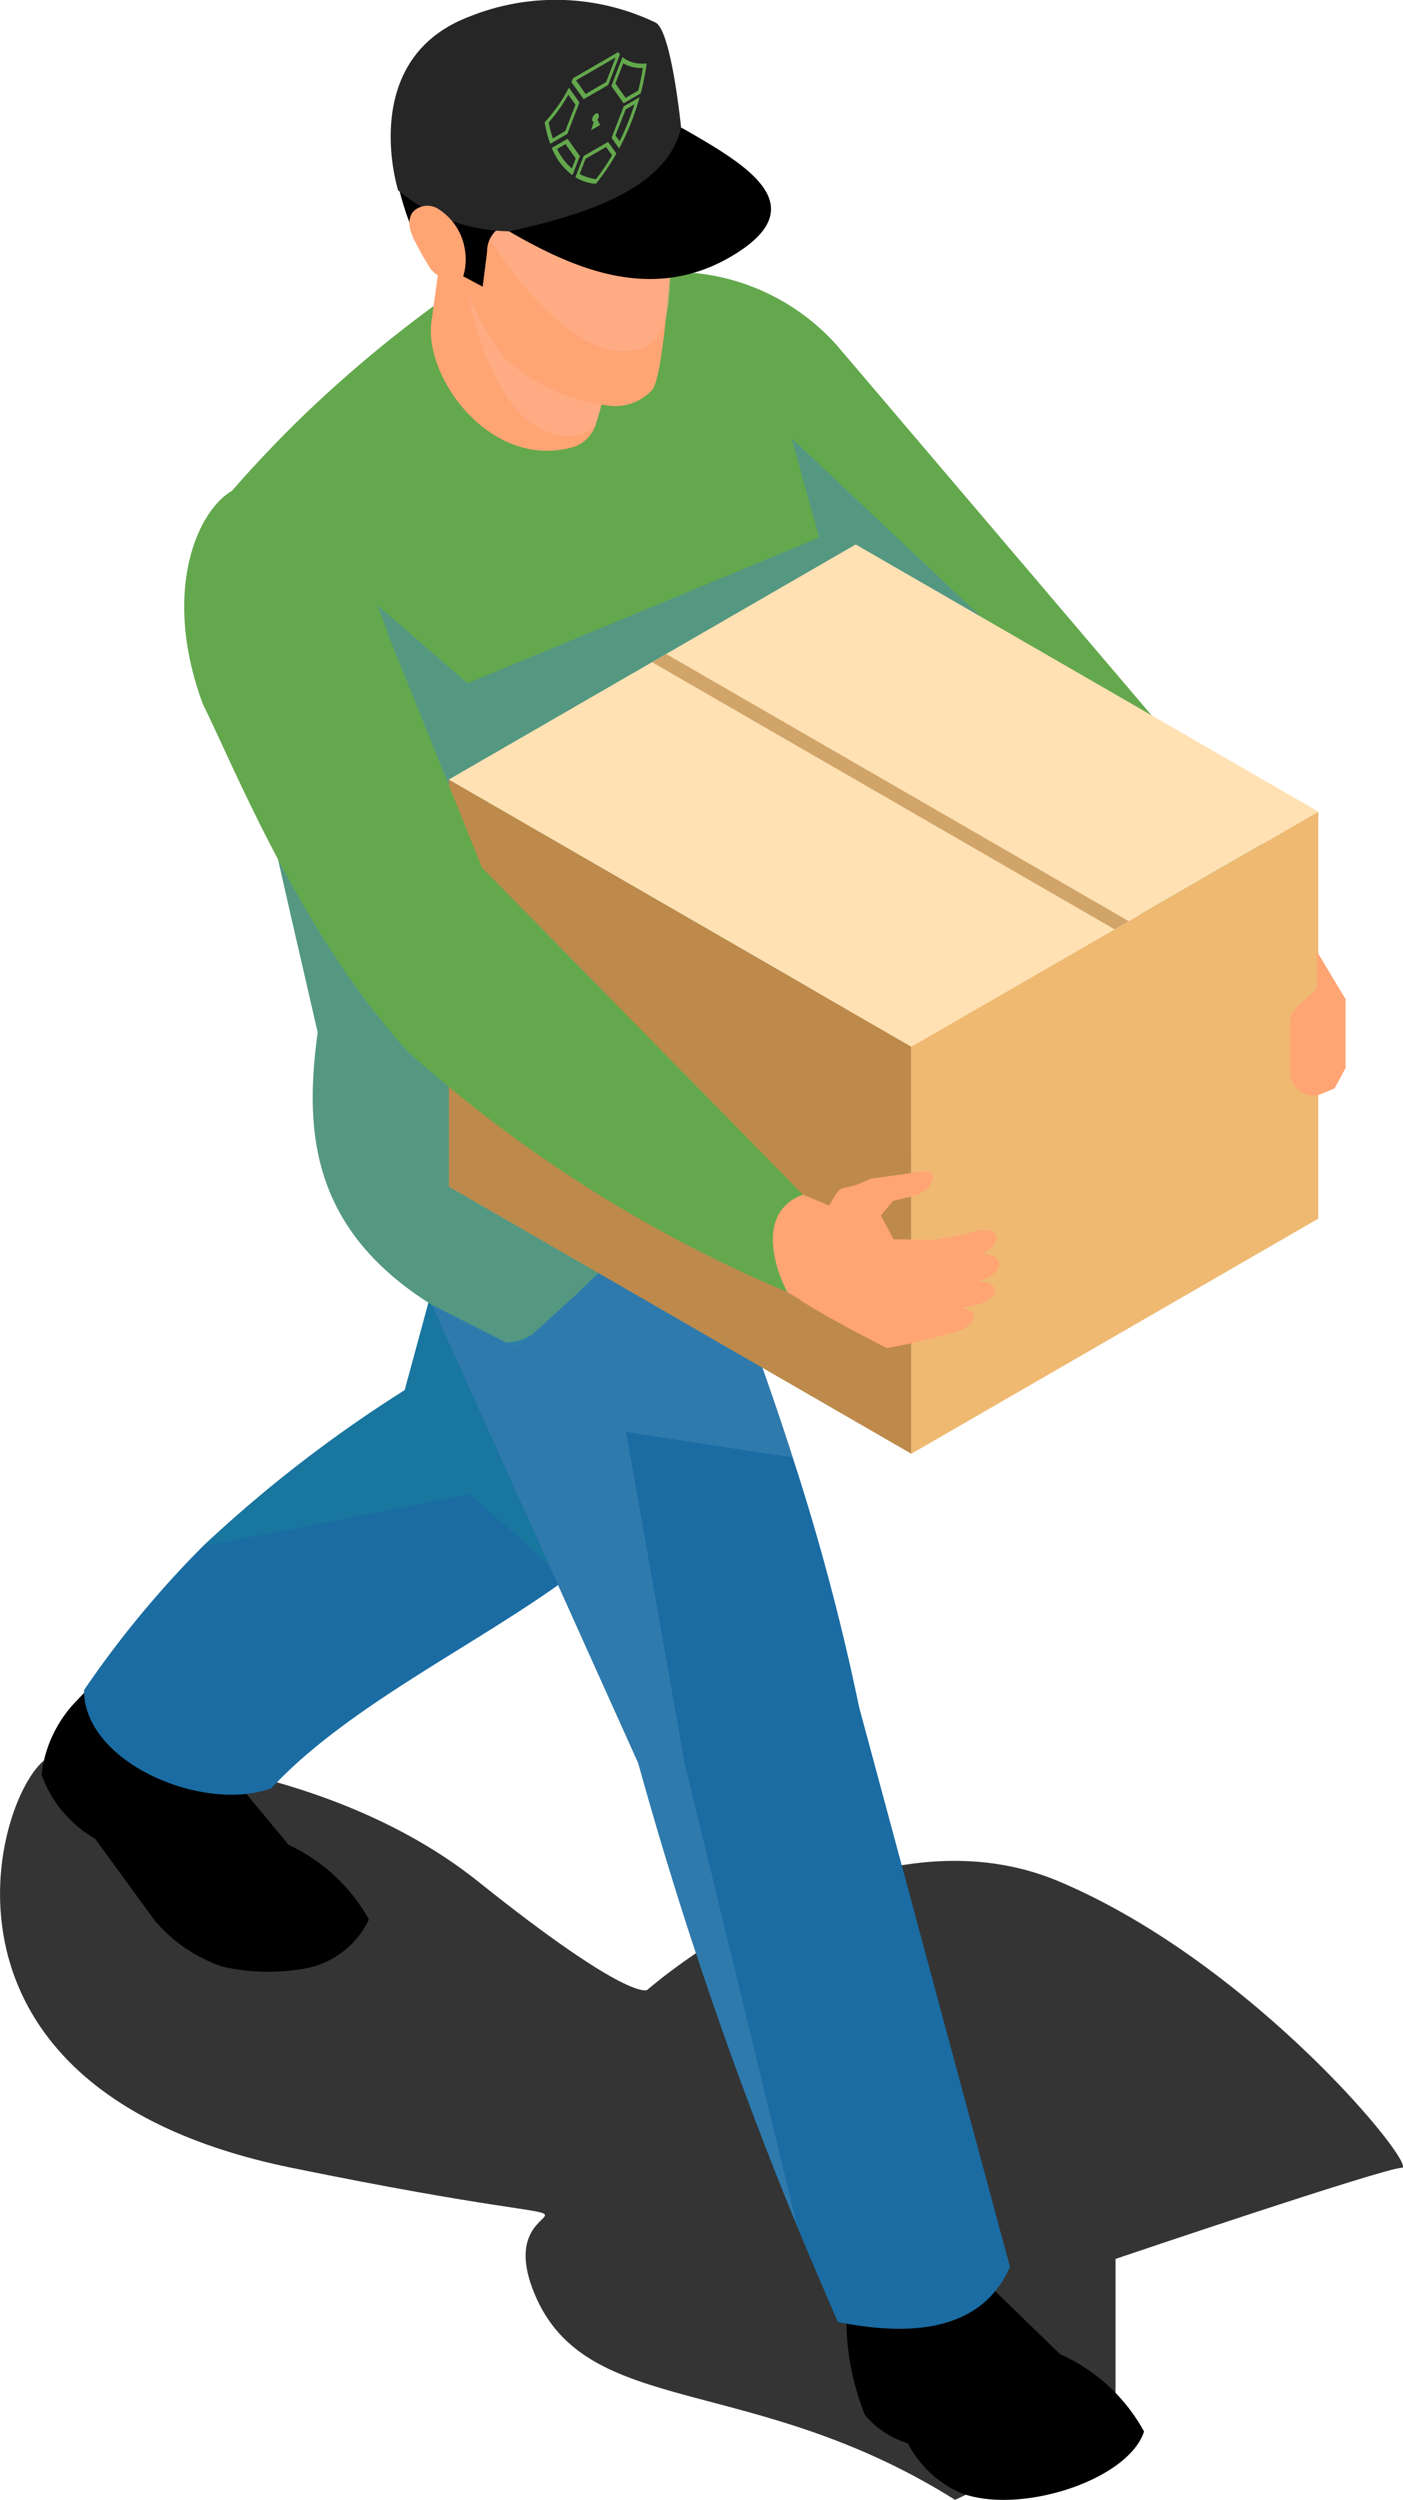 <svg id="Group_36322" data-name="Group 36322" xmlns="http://www.w3.org/2000/svg" xmlns:xlink="http://www.w3.org/1999/xlink" width="41.094" height="73.193" viewBox="0 0 41.094 73.193">
  <defs>
    <clipPath id="clip-path">
      <rect id="Rectangle_17895" data-name="Rectangle 17895" width="38.194" height="73.193" fill="none"/>
    </clipPath>
    <clipPath id="clip-path-3">
      <rect id="Rectangle_17888" data-name="Rectangle 17888" width="17.576" height="14.953" fill="none"/>
    </clipPath>
    <clipPath id="clip-path-4">
      <rect id="Rectangle_17889" data-name="Rectangle 17889" width="4.147" height="4.214" fill="none"/>
    </clipPath>
    <clipPath id="clip-path-5">
      <rect id="Rectangle_17890" data-name="Rectangle 17890" width="5.946" height="4.774" fill="none"/>
    </clipPath>
    <clipPath id="clip-path-6">
      <rect id="Rectangle_17891" data-name="Rectangle 17891" width="20.912" height="52.333" fill="none"/>
    </clipPath>
    <clipPath id="clip-path-7">
      <rect id="Rectangle_17892" data-name="Rectangle 17892" width="13.957" height="8.059" fill="none"/>
    </clipPath>
    <clipPath id="clip-path-8">
      <rect id="Rectangle_17893" data-name="Rectangle 17893" width="3.001" height="5.199" fill="none"/>
    </clipPath>
    <clipPath id="clip-path-9">
      <path id="Path_38055" data-name="Path 38055" d="M30.264,7.343l-.01-3.472,2.991-1.727.01,3.472Z" transform="translate(-30.254 -2.144)" fill="none"/>
    </clipPath>
  </defs>
  <path id="Path_38271" data-name="Path 38271" d="M9292.084,1892.656c-5.969-3.753-10.795-2.356-12.32-6.039s4.7-1.27-7.111-3.683-8.383-11.812-6.986-12.066,8,.127,12.447,3.683,4.953,3.175,4.953,3.175,6.35-5.589,12.066-3.175,10.542,8.383,10.034,8.383-8.383,2.667-8.383,2.667v4.826" transform="translate(-9264.11 -1819.463)" fill="#343434"/>
  <g id="Group_35676" data-name="Group 35676" transform="translate(1.217 0)">
    <g id="Group_35675" data-name="Group 35675" transform="translate(0)">
      <g id="Group_35674" data-name="Group 35674" clip-path="url(#clip-path)">
        <g id="Group_35673" data-name="Group 35673">
          <g id="Group_35672" data-name="Group 35672" clip-path="url(#clip-path)">
            <path id="Path_38025" data-name="Path 38025" d="M1.052,100.736A3.7,3.7,0,0,0,0,102.922,3.521,3.521,0,0,0,1.566,104.8l1.748,2.394A4.477,4.477,0,0,0,5.3,108.546a6.029,6.029,0,0,0,2.463.046,2.58,2.58,0,0,0,1.825-1.427,5.232,5.232,0,0,0-2.351-2.184l-1.684-2.032-.072-2.135-3.1-1.476Z" transform="translate(0 -50.966)"/>
            <path id="Path_38026" data-name="Path 38026" d="M23.606,64.293,19.835,75.716c-.041.1-.085.2-.132.3a9.3,9.3,0,0,1-3.053,3.228c-2.716,1.969-6.386,3.71-8.612,6.1-1.973.728-5.485-.734-5.485-2.872A29.383,29.383,0,0,1,6.03,78.263a38.936,38.936,0,0,1,5.917-4.575l2.469-9.1Z" transform="translate(-1.31 -32.986)" fill="#1a6ca3"/>
            <g id="Group_35654" data-name="Group 35654" transform="translate(4.72 31.307)" opacity="0.5" style="mix-blend-mode: multiply;isolation: isolate">
              <g id="Group_35653" data-name="Group 35653">
                <g id="Group_35652" data-name="Group 35652" clip-path="url(#clip-path-3)">
                  <path id="Path_38027" data-name="Path 38027" d="M27.269,64.293,23.5,75.716c-.041.1-.085.2-.132.3l-3.053,3.228-2.781-2.508L9.693,78.263a38.936,38.936,0,0,1,5.917-4.575l2.469-9.1Z" transform="translate(-9.693 -64.293)" fill="#167f9c"/>
                </g>
              </g>
            </g>
            <path id="Path_38028" data-name="Path 38028" d="M42.018,25.666l12.1,11.165a6.9,6.9,0,0,0,2.71-2.561L43.437,18.531a6.436,6.436,0,0,0-4.18-2.12Z" transform="translate(-20.141 -8.42)" fill="#64a84d"/>
            <path id="Path_38029" data-name="Path 38029" d="M28.167,39.728a44.355,44.355,0,0,0-3.132,3.61,7.859,7.859,0,0,1-1.726,1.493c-2.776,1.772-2.922,4.409-6,1.8-.012-.006-.029-.023-.047-.035-3.546-2.234-3.68-5.149-3.3-7.948l-.776-3.371L12.462,32.1l-.116-1.067-.035-.338-.863-7.9q.516-.595,1.067-1.172c.391-.408.787-.811,1.2-1.2a36.965,36.965,0,0,1,5.027-4.007h6.246c1.435,1.347,2.222,3.5,2.642,6.106,0,0,.537,13.921.537,17.21" transform="translate(-5.873 -8.42)" fill="#64a84d"/>
            <path id="Path_38030" data-name="Path 38030" d="M28.221,19.626a1.029,1.029,0,0,1-.6.57c-2.447.722-4.453-2.071-4.173-3.715.229-1.692.361-2.612.361-2.612l4.733,1.167s.051.444.079,1.071a8.4,8.4,0,0,1-.4,3.52" transform="translate(-12.019 -7.115)" fill="#ffa473"/>
            <g id="Group_35657" data-name="Group 35657" transform="translate(12.477 8.553)" opacity="0.5" style="mix-blend-mode: multiply;isolation: isolate">
              <g id="Group_35656" data-name="Group 35656">
                <g id="Group_35655" data-name="Group 35655" clip-path="url(#clip-path-4)">
                  <path id="Path_38031" data-name="Path 38031" d="M29.348,21.522a1.365,1.365,0,0,1-.775.256c-2.236,0-2.949-4.214-2.949-4.214L29.752,18a8.4,8.4,0,0,1-.4,3.52" transform="translate(-25.623 -17.565)" fill="#ffb294"/>
                </g>
              </g>
            </g>
            <path id="Path_38032" data-name="Path 38032" d="M23.161,8.38a7.613,7.613,0,0,0,1.43,2.933,5.538,5.538,0,0,0,2.933,1.355,1.472,1.472,0,0,0,1.355-.444c.362-.424.583-4.322.583-4.322a11.688,11.688,0,0,0-.214-2.8c-.263-1.235-1.157-3.972-4.757-3.479a3.469,3.469,0,0,0-3.036,3.032,8.415,8.415,0,0,0,.793,3.376Z" transform="translate(-10.997 -0.804)" fill="#ffa473"/>
            <g id="Group_35660" data-name="Group 35660" transform="translate(12.477 5.511)" opacity="0.5" style="mix-blend-mode: multiply;isolation: isolate">
              <g id="Group_35659" data-name="Group 35659">
                <g id="Group_35658" data-name="Group 35658" clip-path="url(#clip-path-5)">
                  <path id="Path_38033" data-name="Path 38033" d="M30.192,16.091c-2.236,0-4.568-4.333-4.568-4.333l5.872-.442c.141,3.182.242,4.775-1.3,4.775" transform="translate(-25.624 -11.316)" fill="#ffb294"/>
                </g>
              </g>
            </g>
            <path id="Path_38034" data-name="Path 38034" d="M22.02,8.286l1.709.912.129-1.022a.832.832,0,0,1,.892-.844,6.455,6.455,0,0,0,3.284-.574,2.381,2.381,0,0,0,1.345-1.331C29.957,3.209,27.033,1.5,24.83,1.57c-2.676.09-3.759,1.885-3.763,3.471a8.528,8.528,0,0,0,.953,3.246" transform="translate(-10.808 -0.804)"/>
            <path id="Path_38035" data-name="Path 38035" d="M31.062,9.507a10.1,10.1,0,0,1-3.135,1.143c.032.019.06.039.093.058,1.8,1.037,4.115,2.117,6.469.758,2.578-1.488.483-2.7-1.313-3.734-.038-.022-.078-.041-.117-.062a5.188,5.188,0,0,1-2,1.837" transform="translate(-14.328 -3.935)"/>
            <path id="Path_38036" data-name="Path 38036" d="M24.467,6.773a5.2,5.2,0,0,1-3.248-1.2S20.008,1.742,23.3.489a6.759,6.759,0,0,1,5.459.172c.465.229.748,3.073.748,3.073-.377,1.661-2.444,2.481-5.038,3.039" transform="translate(-10.775 0)" fill="#262626"/>
            <path id="Path_38037" data-name="Path 38037" d="M22.946,12.451a.59.59,0,0,0-.722.11.567.567,0,0,0-.089.424,1.471,1.471,0,0,0,.149.417,7.368,7.368,0,0,0,.376.674.824.824,0,0,0,.453.411c.208.049.46.193.572.011a1.722,1.722,0,0,0,.059-.888,1.7,1.7,0,0,0-.8-1.159" transform="translate(-11.353 -6.35)" fill="#ffa473"/>
            <path id="Path_38038" data-name="Path 38038" d="M48.2,135.341a7.506,7.506,0,0,0,.529,3.268,2.651,2.651,0,0,0,1.255.83,3.211,3.211,0,0,0,1.554,1.455c1.727.653,4.9-.372,5.366-1.8a5.206,5.206,0,0,0-2.458-2.264l-2.155-2.09-.663-2.388-3.66.876Z" transform="translate(-24.612 -67.902)"/>
            <path id="Path_38039" data-name="Path 38039" d="M40.413,101.518c-.7,1.575-2.345,2.152-5.039,1.61-.408-.933-.81-1.872-1.2-2.811a119.122,119.122,0,0,1-4.648-13.548L23.483,73.35l2.5,1.263,2.843-2.586L30.54,68.5c.222.525.443,1.056.653,1.58q.253.6.49,1.208l.869,2.239.052.128q.779,2.082,1.447,4.164a68.329,68.329,0,0,1,1.942,7.3Z" transform="translate(-12.048 -35.143)" fill="#1a6ca3"/>
            <g id="Group_35663" data-name="Group 35663" transform="translate(6.589 12.835)" opacity="0.5" style="mix-blend-mode: multiply;isolation: isolate">
              <g id="Group_35662" data-name="Group 35662">
                <g id="Group_35661" data-name="Group 35661" clip-path="url(#clip-path-6)">
                  <path id="Path_38040" data-name="Path 38040" d="M29.074,78.691a118.553,118.553,0,0,1-4.648-13.542L18.378,51.73c-.012-.006-.029-.023-.047-.035-3.545-2.234-3.68-5.15-3.3-7.949l-.775-3.371L13.532,37.2l3.233-5.971,2.654,2.3,10.3-4.268-.81-2.909,5.537,5.215L26.577,49.666l.869,2.239.053.128q.778,2.082,1.446,4.164l-4.881-.746,1.715,9.7Z" transform="translate(-13.532 -26.358)" fill="#4488b8"/>
                </g>
              </g>
            </g>
            <path id="Path_38041" data-name="Path 38041" d="M38.045,66.611,24.5,58.791V46.87l13.544,7.82Z" transform="translate(-12.57 -24.047)" fill="#bd8a4b"/>
            <path id="Path_38042" data-name="Path 38042" d="M64.235,60.716,52.314,67.6V55.678L64.235,48.8Z" transform="translate(-26.84 -25.035)" fill="#efb972"/>
            <path id="Path_38043" data-name="Path 38043" d="M49.967,40.559l-5.555,3.207L44,44.005l-5.953,3.436L24.5,39.621l5.951-3.436.413-.239,5.555-3.208Z" transform="translate(-12.572 -16.797)" fill="#ffe1b3"/>
            <g id="Group_35666" data-name="Group 35666" transform="translate(17.883 19.149)" opacity="0.7" style="mix-blend-mode: multiply;isolation: isolate">
              <g id="Group_35665" data-name="Group 35665">
                <g id="Group_35664" data-name="Group 35664" clip-path="url(#clip-path-7)">
                  <path id="Path_38044" data-name="Path 38044" d="M50.682,47.145l-.413.239-13.544-7.82.413-.239Z" transform="translate(-36.724 -39.325)" fill="#bd8a4b"/>
                </g>
              </g>
            </g>
            <path id="Path_38045" data-name="Path 38045" d="M75.268,58.877l.614-.569V57.23l.834,1.385v2.014l-.321.6-.5.206h-.116a.69.69,0,0,1-.69-.69v-1.4a.58.58,0,0,1,.184-.469" transform="translate(-38.521 -29.362)" fill="#ffa473"/>
            <path id="Path_38046" data-name="Path 38046" d="M40.343,72.642l2.533,1.525c.635.456,2.58,1.44,2.58,1.44a17.216,17.216,0,0,0,1.841-.429c.747-.128.966-.692.31-.747,1.221-.128,1.294-.738.51-.79.738-.157.866-.768.155-.786.674-.392.419-.929-.409-.606l-.961.183-1.247-.01-.372-.7.353-.423.728-.178c.517-.262.592-.692.159-.688l-1.555.218c-.981.485-.738-.019-1.2.782l-2.414-1Z" transform="translate(-20.698 -36.137)" fill="#ffa473"/>
            <path id="Path_38047" data-name="Path 38047" d="M9.12,35.542C10.06,37.431,12,42.3,15.143,45.735a39.689,39.689,0,0,0,11.1,7.03c-.349-.651-.927-2.338.457-2.851l-9.4-9.577-2.74-6.794c-.926-2.931-3.088-5.107-4.582-4.237-1.031.6-2.062,2.972-.856,6.236" transform="translate(-4.4 -14.936)" fill="#64a84d"/>
            <g id="Group_35671" data-name="Group 35671" transform="translate(14.732 1.044)" style="mix-blend-mode: normal;isolation: isolate">
              <g id="Group_35670" data-name="Group 35670">
                <g id="Group_35669" data-name="Group 35669" clip-path="url(#clip-path-8)">
                  <g id="Group_35668" data-name="Group 35668" transform="translate(0)">
                    <g id="Group_35667" data-name="Group 35667" clip-path="url(#clip-path-9)">
                      <path id="Path_38048" data-name="Path 38048" d="M30.5,6.756a3.528,3.528,0,0,1-.123-.466c.062-.072.121-.142.177-.213a5.045,5.045,0,0,0,.4-.6l.209.294-.3.769Zm.469-1.488A4.191,4.191,0,0,1,30.5,6c-.078.1-.159.2-.24.281a3.533,3.533,0,0,0,.164.632l.5-.289.355-.921-.312-.439" transform="translate(-30.256 -3.747)" fill="#64a84d"/>
                      <path id="Path_38049" data-name="Path 38049" d="M34.693,4.618l-.3-.421.229-.59a1.032,1.032,0,0,0,.573.134c-.034.22-.076.441-.132.663l0,0Zm-.091-1.2-.328.851.36.508.5-.289a7.1,7.1,0,0,0,.175-.877,1.351,1.351,0,0,1-.24,0,.877.877,0,0,1-.467-.188" transform="translate(-32.317 -2.796)" fill="#64a84d"/>
                      <path id="Path_38050" data-name="Path 38050" d="M34.521,7.13,34.4,6.963l.3-.765.255-.147a7.194,7.194,0,0,1-.433,1.08m.588-1.291-.469.271-.355.921.222.312a7.4,7.4,0,0,0,.6-1.5" transform="translate(-32.322 -4.04)" fill="#64a84d"/>
                      <path id="Path_38051" data-name="Path 38051" d="M32.71,9.618a1.281,1.281,0,0,1-.474-.152l.173-.444.6-.345.175.243a6.227,6.227,0,0,1-.471.7m.355-1.092-.715.413-.242.622a1.3,1.3,0,0,0,.6.193,6.432,6.432,0,0,0,.6-.886l-.244-.342" transform="translate(-31.206 -5.418)" fill="#64a84d"/>
                      <path id="Path_38052" data-name="Path 38052" d="M31.281,9.216a1.735,1.735,0,0,1-.434-.572l.245-.142.3.421Zm-.13-.87-.46.266a1.828,1.828,0,0,0,.606.8l.217-.561-.363-.506" transform="translate(-30.478 -5.326)" fill="#64a84d"/>
                      <path id="Path_38053" data-name="Path 38053" d="M32.288,4.362l-.281-.4,1.159-.67-.278.719Zm.946-1.223L31.919,3.9l-.049.114.359.5.718-.414.346-.9-.059-.066" transform="translate(-31.083 -2.654)" fill="#64a84d"/>
                      <path id="Path_38054" data-name="Path 38054" d="M33.184,6.828a.173.173,0,0,0-.053.05c-.043.057-.059.137-.028.173l.028.016-.077.242.264-.152L33.24,7a.162.162,0,0,0,.028-.173.066.066,0,0,0-.084,0" transform="translate(-31.691 -4.54)" fill="#64a84d"/>
                    </g>
                  </g>
                </g>
              </g>
            </g>
          </g>
        </g>
      </g>
    </g>
  </g>
</svg>
